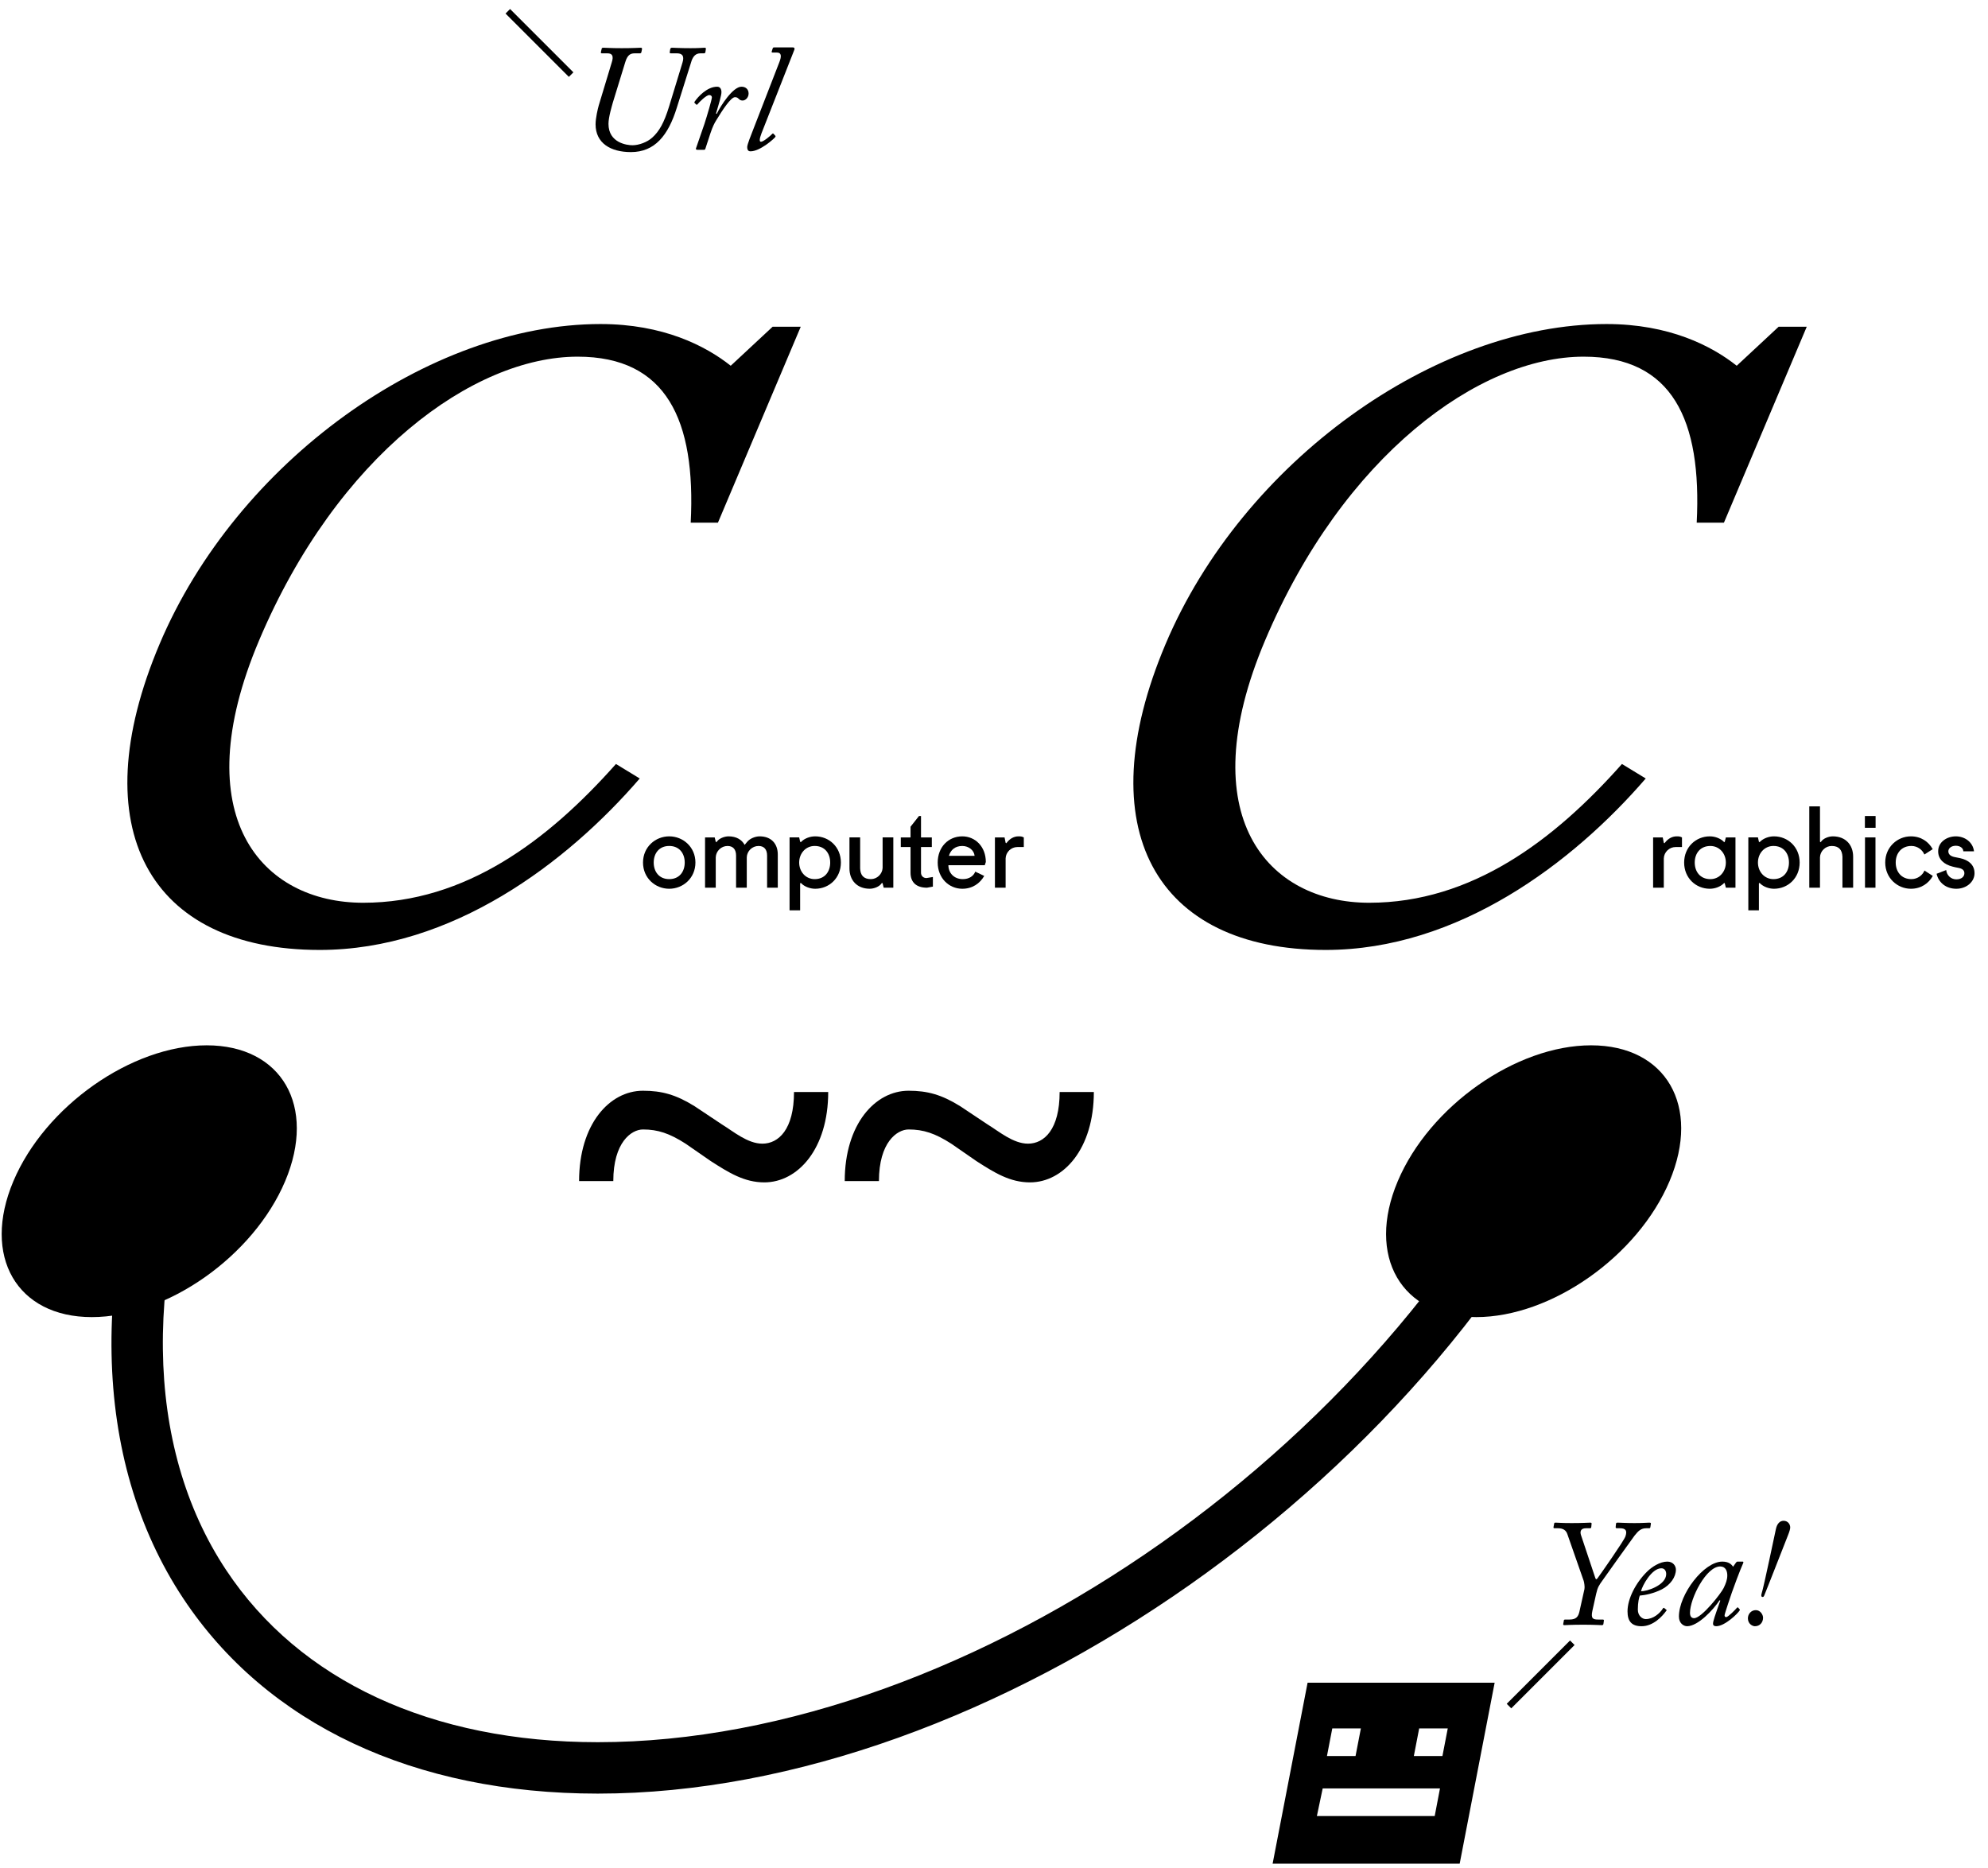 <?xml version="1.0" encoding="UTF-8"?>
<svg width="116px" height="109px" viewBox="0 0 116 109" version="1.1" xmlns="http://www.w3.org/2000/svg" xmlns:xlink="http://www.w3.org/1999/xlink">
    <!-- Generator: Sketch 48.2 (47327) - http://www.bohemiancoding.com/sketch -->
    <title>video-logo-center</title>
    <desc>Created with Sketch.</desc>
    <defs>
        <polygon id="path-1" points="0 207.379 207.379 207.379 207.379 0 0 0"></polygon>
    </defs>
    <g id="Sticker" stroke="none" stroke-width="1" fill="none" fill-rule="evenodd" transform="translate(-48, -44)">
        <g id="video-logo-center">
            <g transform="translate(0, 1)">
                <path d="M82.882,147.653 C72.153,147.653 63.561,143.608 58.691,136.262 C53.329,128.174 53.107,116.783 58.083,105.009 L60.847,106.177 C56.269,117.008 56.395,127.369 61.192,134.604 C65.487,141.084 73.191,144.653 82.882,144.653 C104.699,144.653 129.965,126.869 139.203,105.009 L141.967,106.177 C132.301,129.047 105.796,147.653 82.882,147.653" id="Fill-222" fill="#000000"></path>
                <path d="M57.307,80.59 C61.803,69.951 73.037,61.907 83.04,61.907 C86.692,61.907 89.173,63.177 90.638,64.341 L93.082,62.065 L94.723,62.065 L89.891,73.498 L88.303,73.498 C88.608,67.516 86.893,63.811 81.706,63.811 C75.619,63.811 67.676,69.581 63.113,80.378 C58.773,90.646 63.264,95.674 69.192,95.674 C75.173,95.674 79.998,92.022 83.941,87.577 L85.329,88.423 C81.079,93.346 74.38,98.427 66.653,98.427 C56.702,98.427 52.766,91.334 57.307,80.59" id="Fill-224" fill="#000000"></path>
                <path d="M116.007,80.59 C120.504,69.951 131.737,61.907 141.74,61.907 C145.392,61.907 147.873,63.177 149.338,64.341 L151.783,62.065 L153.424,62.065 L148.591,73.498 L147.003,73.498 C147.308,67.516 145.593,63.811 140.406,63.811 C134.319,63.811 126.376,69.581 121.813,80.378 C117.473,90.646 121.964,95.674 127.892,95.674 C133.873,95.674 138.698,92.022 142.641,87.577 L144.029,88.423 C139.779,93.346 133.08,98.427 125.353,98.427 C115.402,98.427 111.466,91.334 116.007,80.59" id="Fill-226" fill="#000000"></path>
                <path d="M144.459,91.861 L145.021,91.861 L145.083,92.173 L145.114,92.205 L145.146,92.173 C145.333,91.923 145.583,91.799 145.832,91.799 C145.957,91.799 146.019,91.799 146.144,91.861 L146.144,92.423 L145.77,92.423 C145.401,92.423 145.096,92.722 145.083,93.085 L145.083,94.795 L144.459,94.795 L144.459,91.861 Z" id="Fill-228" fill="#000000"></path>
                <path d="M147.799,92.361 C147.206,92.361 146.888,92.798 146.888,93.328 C146.888,93.858 147.206,94.296 147.799,94.296 C148.329,94.296 148.704,93.858 148.704,93.328 C148.704,92.798 148.329,92.361 147.799,92.361 Z M149.265,94.795 L148.704,94.795 L148.641,94.545 L148.61,94.513 L148.579,94.545 C148.392,94.732 148.08,94.857 147.768,94.857 C146.956,94.857 146.27,94.233 146.27,93.328 C146.27,92.423 146.956,91.799 147.768,91.799 C148.08,91.799 148.392,91.924 148.579,92.111 L148.61,92.142 L148.641,92.111 L148.704,91.861 L149.265,91.861 L149.265,94.795 Z" id="Fill-230" fill="#000000"></path>
                <path d="M151.481,94.295 C152.074,94.295 152.386,93.858 152.386,93.327 C152.386,92.797 152.074,92.36 151.481,92.36 C150.951,92.36 150.576,92.797 150.576,93.327 C150.576,93.858 150.951,94.295 151.481,94.295 Z M150.015,91.86 L150.576,91.86 L150.632,92.11 L150.67,92.142 L150.701,92.11 C150.888,91.923 151.2,91.799 151.512,91.799 C152.324,91.799 153.01,92.423 153.01,93.327 C153.01,94.233 152.324,94.857 151.512,94.857 C151.207,94.857 150.888,94.732 150.701,94.544 L150.67,94.513 L150.632,94.544 L150.632,96.117 L150.015,96.117 L150.015,91.86 Z" id="Fill-232" fill="#000000"></path>
                <path d="M153.572,90.051 L154.196,90.051 L154.196,92.111 L154.227,92.142 L154.259,92.111 C154.383,91.923 154.695,91.799 154.945,91.799 C155.694,91.799 156.131,92.298 156.131,92.985 L156.131,94.794 L155.507,94.794 L155.507,92.985 C155.488,92.585 155.295,92.361 154.883,92.361 C154.514,92.361 154.209,92.659 154.196,93.022 L154.196,94.794 L153.572,94.794 L153.572,90.051 Z" id="Fill-234" fill="#000000"></path>
                <mask id="mask-2" fill="white">
                    <use xlink:href="#path-1"></use>
                </mask>
                <g id="Clip-237"></g>
                <path d="M156.823,94.795 L157.434,94.795 L157.434,91.861 L156.823,91.861 L156.823,94.795 Z M156.817,91.3 L157.441,91.3 L157.441,90.613 L156.817,90.613 L156.817,91.3 Z" id="Fill-236" fill="#000000" mask="url(#mask-2)"></path>
                <path d="M159.532,94.295 C159.907,94.295 160.194,94.045 160.293,93.795 L160.78,94.108 C160.537,94.544 160.094,94.857 159.501,94.857 C158.715,94.857 158.003,94.233 158.003,93.327 C158.003,92.423 158.715,91.799 159.501,91.799 C160.094,91.799 160.531,92.11 160.774,92.547 L160.287,92.859 C160.187,92.609 159.907,92.36 159.532,92.36 C158.939,92.36 158.615,92.797 158.615,93.327 C158.615,93.858 158.939,94.295 159.532,94.295" id="Fill-238" fill="#000000" mask="url(#mask-2)"></path>
                <path d="M160.999,93.983 L161.561,93.765 C161.592,94.077 161.841,94.308 162.153,94.308 C162.465,94.308 162.622,94.139 162.622,93.952 C162.622,93.771 162.497,93.677 162.247,93.633 C162.141,93.615 162.035,93.59 161.935,93.565 C161.436,93.44 161.092,93.14 161.092,92.672 C161.092,92.111 161.623,91.799 162.122,91.799 C162.653,91.799 163.121,92.142 163.183,92.672 L162.559,92.672 C162.559,92.485 162.372,92.348 162.122,92.348 C161.873,92.348 161.686,92.485 161.686,92.672 C161.686,92.86 161.835,92.966 162.06,93.009 L162.372,93.072 C162.858,93.178 163.214,93.453 163.214,93.952 C163.214,94.452 162.746,94.857 162.153,94.857 C161.561,94.857 161.124,94.513 160.999,93.983" id="Fill-239" fill="#000000" mask="url(#mask-2)"></path>
                <path d="M140.453,135.718 C140.48,135.594 140.435,135.32 140.409,135.24 L139.453,132.506 C139.382,132.302 139.223,132.169 138.913,132.169 L138.71,132.169 C138.657,132.169 138.639,132.152 138.648,132.099 L138.683,131.912 C138.692,131.851 138.71,131.842 138.771,131.842 C138.887,131.842 139.117,131.868 139.701,131.868 C140.373,131.868 140.674,131.842 140.789,131.842 C140.851,131.842 140.878,131.86 140.869,131.912 L140.851,132.099 C140.843,132.152 140.825,132.169 140.772,132.169 L140.542,132.169 C140.205,132.169 140.187,132.391 140.259,132.594 L141.081,135.055 C141.117,135.169 141.152,135.169 141.214,135.09 C141.409,134.824 142.745,132.922 142.843,132.648 C142.958,132.311 142.869,132.169 142.515,132.169 L142.338,132.169 C142.285,132.169 142.267,132.134 142.276,132.081 L142.294,131.912 C142.303,131.851 142.321,131.842 142.4,131.842 C142.524,131.842 142.869,131.868 143.374,131.868 C143.86,131.868 144.126,131.842 144.241,131.842 C144.321,131.842 144.338,131.868 144.329,131.912 L144.303,132.081 C144.294,132.152 144.276,132.169 144.232,132.169 L144.064,132.169 C143.763,132.169 143.604,132.311 143.374,132.603 C143.25,132.762 141.63,135.036 141.506,135.214 C141.311,135.489 141.223,135.603 141.135,136.001 L140.913,137.001 C140.816,137.453 140.967,137.497 141.259,137.497 L141.524,137.497 C141.577,137.497 141.595,137.524 141.586,137.568 L141.559,137.754 C141.551,137.798 141.533,137.824 141.462,137.824 C141.329,137.824 141.046,137.798 140.391,137.798 C139.657,137.798 139.382,137.824 139.285,137.824 C139.232,137.824 139.205,137.807 139.214,137.754 L139.249,137.568 C139.249,137.524 139.267,137.497 139.329,137.497 L139.586,137.497 C140.002,137.497 140.099,137.293 140.161,137.029 L140.453,135.718 Z" id="Fill-240" fill="#000000" mask="url(#mask-2)"></path>
                <path d="M143.754,135.842 C144.064,135.868 145.223,135.497 145.223,134.842 C145.223,134.665 145.134,134.506 144.94,134.506 C144.373,134.506 143.825,135.524 143.754,135.842 M142.966,137.019 C142.966,136.276 143.453,135.347 144.099,134.709 C144.382,134.426 144.86,134.116 145.285,134.116 C145.63,134.116 145.789,134.373 145.789,134.585 C145.789,135.019 145.462,135.48 144.966,135.736 C144.488,135.975 144.01,136.072 143.683,136.099 C143.639,136.205 143.568,136.497 143.568,136.913 C143.568,137.312 143.86,137.471 144.028,137.471 C144.462,137.471 144.851,137.143 145.037,136.842 C145.055,136.816 145.081,136.798 145.117,136.833 L145.214,136.913 C145.258,136.94 145.258,136.966 145.223,136.992 C145.002,137.302 144.471,137.887 143.789,137.887 C143.214,137.887 142.966,137.604 142.966,137.019" id="Fill-241" fill="#000000" mask="url(#mask-2)"></path>
                <path d="M148.576,135.656 C148.7,135.399 148.788,135.178 148.788,134.922 C148.788,134.682 148.7,134.399 148.372,134.399 C147.558,134.399 146.611,136.266 146.611,137.107 C146.611,137.311 146.7,137.417 146.85,137.417 C147.293,137.417 148.417,135.983 148.576,135.656 Z M149.691,134.116 C149.726,134.116 149.736,134.16 149.718,134.196 C149.55,134.558 149.098,135.78 149.054,135.922 C149.001,136.072 148.629,137.17 148.629,137.249 C148.629,137.329 148.673,137.355 148.726,137.355 C148.833,137.355 149.284,136.895 149.346,136.815 C149.372,136.789 149.399,136.771 149.417,136.798 L149.496,136.886 C149.523,136.913 149.532,136.93 149.514,136.957 C149.417,137.134 148.647,137.886 148.142,137.886 C148.036,137.886 147.956,137.85 147.956,137.736 C147.956,137.603 148.045,137.329 148.381,136.39 L148.337,136.373 C147.965,136.939 147.072,137.886 146.443,137.886 C146.24,137.886 145.965,137.718 145.965,137.32 C145.965,136.028 147.417,134.116 148.496,134.116 C148.868,134.116 149.036,134.275 149.125,134.417 L149.293,134.177 C149.32,134.142 149.346,134.116 149.381,134.116 L149.691,134.116 Z" id="Fill-242" fill="#000000" mask="url(#mask-2)"></path>
                <path d="M150.787,135.992 C150.919,135.602 151.592,132.337 151.627,132.204 C151.698,131.886 151.867,131.735 152.07,131.735 C152.327,131.735 152.459,131.939 152.459,132.125 C152.459,132.204 152.424,132.346 152.327,132.585 C152.283,132.691 150.981,136.028 150.937,136.107 C150.902,136.179 150.884,136.179 150.831,136.179 C150.796,136.179 150.743,136.125 150.787,135.992 M149.99,137.426 C149.99,137.17 150.185,136.948 150.451,136.948 C150.725,136.948 150.875,137.222 150.875,137.39 C150.875,137.665 150.689,137.887 150.397,137.887 C150.273,137.887 149.99,137.763 149.99,137.426" id="Fill-243" fill="#000000" mask="url(#mask-2)"></path>
                <path d="M87.496,49.272 C86.992,50.909 86.204,51.874 84.814,51.874 C83.628,51.874 82.752,51.351 82.752,50.254 C82.752,49.882 82.885,49.334 82.938,49.148 L83.69,46.661 C83.823,46.262 83.726,46.112 83.443,46.112 L83.124,46.112 C83.08,46.112 83.053,46.094 83.062,46.042 L83.106,45.855 C83.115,45.802 83.133,45.785 83.222,45.785 C83.328,45.785 83.637,45.811 84.274,45.811 C84.991,45.811 85.292,45.785 85.381,45.785 C85.452,45.785 85.469,45.811 85.46,45.874 L85.425,46.042 C85.416,46.085 85.39,46.112 85.336,46.112 L85.053,46.112 C84.841,46.112 84.628,46.147 84.487,46.617 L83.761,48.979 C83.708,49.174 83.505,49.829 83.505,50.227 C83.505,51.342 84.593,51.475 84.903,51.475 C85.292,51.475 85.77,51.29 86.054,51.033 C86.46,50.669 86.744,50.183 87.045,49.201 L87.823,46.652 C87.956,46.227 87.77,46.112 87.496,46.112 L87.16,46.112 C87.08,46.112 87.071,46.085 87.08,46.042 L87.106,45.874 C87.124,45.811 87.142,45.785 87.222,45.785 C87.328,45.785 87.664,45.811 88.301,45.811 C88.814,45.811 89.018,45.785 89.107,45.785 C89.186,45.785 89.195,45.811 89.186,45.874 L89.16,46.042 C89.151,46.085 89.133,46.112 89.062,46.112 L88.876,46.112 C88.593,46.112 88.461,46.28 88.363,46.519 L87.496,49.272 Z" id="Fill-244" fill="#000000" mask="url(#mask-2)"></path>
                <path d="M88.689,51.741 C88.627,51.741 88.592,51.706 88.609,51.661 L89.105,50.227 C89.265,49.732 89.539,48.803 89.539,48.678 C89.539,48.599 89.468,48.546 89.388,48.546 C89.211,48.546 88.813,48.944 88.689,49.095 C88.671,49.122 88.636,49.112 88.618,49.095 L88.53,49.007 C88.512,48.989 88.512,48.962 88.53,48.935 C88.716,48.661 89.247,48.059 89.849,48.059 C90.025,48.059 90.096,48.21 90.096,48.369 C90.105,48.537 89.955,49.033 89.778,49.626 L89.822,49.643 C90.061,49.148 90.769,48.059 91.265,48.059 C91.521,48.059 91.681,48.219 91.681,48.458 C91.681,48.687 91.503,48.865 91.335,48.865 C91.256,48.865 91.185,48.847 91.114,48.776 C91.043,48.706 90.999,48.67 90.884,48.67 C90.645,48.67 90.149,49.431 89.795,50.015 C89.689,50.183 89.583,50.387 89.45,50.785 L89.158,51.679 C89.141,51.741 89.114,51.741 89.043,51.741 L88.689,51.741 Z" id="Fill-245" fill="#000000" mask="url(#mask-2)"></path>
                <path d="M93.476,46.625 C93.609,46.289 93.6,46.067 93.343,46.067 L93.086,46.067 C93.024,46.067 93.016,46.032 93.034,45.987 L93.086,45.828 C93.104,45.775 93.122,45.767 93.175,45.767 L94.272,45.767 C94.352,45.767 94.379,45.819 94.352,45.899 L92.511,50.581 C92.432,50.784 92.219,51.271 92.405,51.271 C92.547,51.271 92.954,50.926 93.06,50.811 C93.096,50.775 93.113,50.784 93.14,50.811 L93.237,50.917 C93.255,50.935 93.264,50.971 93.228,51.006 C93.184,51.076 92.361,51.829 91.794,51.829 C91.68,51.829 91.6,51.775 91.6,51.572 C91.6,51.439 91.821,50.882 91.927,50.616 L93.476,46.625 Z" id="Fill-246" fill="#000000" mask="url(#mask-2)"></path>
                <path d="M96.326,106.717 C96.326,110.031 94.556,111.989 92.598,111.989 C91.43,111.989 90.527,111.424 89.472,110.746 L88.004,109.73 C87.062,109.127 86.384,108.902 85.518,108.902 C84.84,108.902 83.786,109.655 83.786,111.914 L81.79,111.914 C81.79,108.6 83.56,106.642 85.518,106.642 C86.61,106.642 87.439,106.867 88.531,107.546 L90.113,108.6 C90.79,109.014 91.619,109.73 92.485,109.73 C93.427,109.73 94.33,108.902 94.33,106.717 L96.326,106.717 Z" id="Fill-247" fill="#000000" mask="url(#mask-2)"></path>
                <path d="M111.826,106.717 C111.826,110.031 110.056,111.989 108.098,111.989 C106.93,111.989 106.027,111.424 104.972,110.746 L103.504,109.73 C102.562,109.127 101.884,108.902 101.018,108.902 C100.34,108.902 99.286,109.655 99.286,111.914 L97.29,111.914 C97.29,108.6 99.06,106.642 101.018,106.642 C102.11,106.642 102.939,106.867 104.031,107.546 L105.613,108.6 C106.29,109.014 107.119,109.73 107.985,109.73 C108.927,109.73 109.83,108.902 109.83,106.717 L111.826,106.717 Z" id="Fill-248" fill="#000000" mask="url(#mask-2)"></path>
                <path d="M87.049,94.295 C87.642,94.295 87.954,93.858 87.954,93.327 C87.954,92.797 87.642,92.36 87.049,92.36 C86.456,92.36 86.144,92.797 86.144,93.327 C86.144,93.858 86.456,94.295 87.049,94.295 M87.049,91.799 C87.86,91.799 88.578,92.423 88.578,93.327 C88.578,94.233 87.86,94.857 87.049,94.857 C86.237,94.857 85.52,94.233 85.52,93.327 C85.52,92.423 86.237,91.799 87.049,91.799" id="Fill-249" fill="#000000" mask="url(#mask-2)"></path>
                <path d="M91.605,92.111 C91.761,91.924 92.073,91.799 92.323,91.799 C93.009,91.799 93.384,92.236 93.384,92.86 L93.384,94.795 L92.76,94.795 L92.76,92.923 C92.76,92.548 92.573,92.361 92.26,92.361 C91.892,92.361 91.586,92.66 91.574,93.022 L91.574,94.795 L90.95,94.795 L90.95,92.923 C90.95,92.548 90.763,92.361 90.451,92.361 C90.083,92.361 89.777,92.66 89.764,93.022 L89.764,94.795 L89.14,94.795 L89.14,91.861 L89.702,91.861 L89.764,92.111 L89.795,92.142 L89.827,92.111 C89.951,91.924 90.263,91.799 90.513,91.799 C90.962,91.799 91.287,91.993 91.449,92.298 L91.605,92.111 Z" id="Fill-250" fill="#000000" mask="url(#mask-2)"></path>
                <path d="M95.537,94.295 C96.13,94.295 96.442,93.858 96.442,93.327 C96.442,92.797 96.13,92.36 95.537,92.36 C95.007,92.36 94.632,92.797 94.632,93.327 C94.632,93.858 95.007,94.295 95.537,94.295 Z M94.071,91.86 L94.632,91.86 L94.688,92.11 L94.726,92.142 L94.757,92.11 C94.944,91.923 95.256,91.799 95.568,91.799 C96.38,91.799 97.066,92.423 97.066,93.327 C97.066,94.233 96.38,94.857 95.568,94.857 C95.263,94.857 94.944,94.732 94.757,94.544 L94.726,94.513 L94.688,94.544 L94.688,96.117 L94.071,96.117 L94.071,91.86 Z" id="Fill-251" fill="#000000" mask="url(#mask-2)"></path>
                <path d="M100.125,94.794 L99.563,94.794 L99.501,94.544 L99.47,94.513 L99.438,94.544 C99.314,94.732 99.002,94.856 98.752,94.856 C98.003,94.856 97.566,94.357 97.566,93.671 L97.566,91.86 L98.19,91.86 L98.19,93.671 C98.203,94.07 98.396,94.295 98.814,94.295 C99.177,94.295 99.482,94.001 99.501,93.64 L99.501,91.86 L100.125,91.86 L100.125,94.794 Z" id="Fill-252" fill="#000000" mask="url(#mask-2)"></path>
                <path d="M100.562,91.861 L101.13,91.861 L101.13,91.237 L101.623,90.613 L101.741,90.613 L101.741,91.861 L102.372,91.861 L102.372,92.423 L101.741,92.423 L101.741,93.921 C101.741,94.108 101.873,94.233 102.06,94.233 L102.434,94.171 L102.434,94.732 L102.091,94.795 C101.467,94.795 101.13,94.482 101.13,93.921 L101.13,92.423 L100.562,92.423 L100.562,91.861 Z" id="Fill-253" fill="#000000" mask="url(#mask-2)"></path>
                <path d="M103.37,92.935 L104.868,92.935 C104.837,92.61 104.525,92.361 104.15,92.361 C103.713,92.361 103.464,92.61 103.37,92.935 Z M103.339,93.484 C103.339,93.92 103.651,94.295 104.182,94.295 C104.556,94.295 104.812,94.108 104.906,93.858 L105.43,94.108 C105.18,94.544 104.743,94.857 104.15,94.857 C103.37,94.857 102.715,94.233 102.715,93.328 C102.715,92.423 103.339,91.799 104.15,91.799 C104.899,91.799 105.523,92.392 105.523,93.296 L105.461,93.484 L103.339,93.484 Z" id="Fill-254" fill="#000000" mask="url(#mask-2)"></path>
                <path d="M106.054,91.861 L106.616,91.861 L106.678,92.173 L106.709,92.205 L106.741,92.173 C106.928,91.923 107.178,91.799 107.427,91.799 C107.552,91.799 107.614,91.799 107.739,91.861 L107.739,92.423 L107.365,92.423 C106.996,92.423 106.691,92.722 106.678,93.085 L106.678,94.795 L106.054,94.795 L106.054,91.861 Z" id="Fill-255" fill="#000000" mask="url(#mask-2)"></path>
                <polygon id="Fill-256" fill="#000000" mask="url(#mask-2)" points="136.182 142.678 135.917 142.413 139.612 138.718 139.877 138.983"></polygon>
                <polygon id="Fill-257" fill="#000000" mask="url(#mask-2)" points="77.498 43.79 77.763 43.525 81.458 47.22 81.193 47.485"></polygon>
                <path d="M64.638,111.921 C62.787,116.3 57.737,119.85 53.357,119.85 C48.978,119.85 46.929,116.3 48.78,111.921 C50.63,107.542 55.681,103.992 60.06,103.992 C64.439,103.992 66.489,107.542 64.638,111.921" id="Fill-278" fill="#000000" mask="url(#mask-2)"></path>
                <path d="M145.417,111.921 C143.566,116.3 138.516,119.85 134.137,119.85 C129.757,119.85 127.708,116.3 129.559,111.921 C131.41,107.542 136.46,103.992 140.839,103.992 C145.218,103.992 147.268,107.542 145.417,111.921" id="Fill-279" fill="#000000" mask="url(#mask-2)"></path>
                <path d="M132.166,145.461 L130.498,145.461 L130.809,143.85 L132.477,143.85 L132.166,145.461 Z M131.715,148.963 L124.84,148.963 L125.179,147.352 L132.023,147.352 L131.715,148.963 Z M125.739,143.85 L127.407,143.85 L127.096,145.461 L125.428,145.461 L125.739,143.85 Z M124.298,141.183 L122.258,151.739 L133.173,151.739 L135.213,141.183 L124.298,141.183 Z" id="Fill-280" fill="#000000" mask="url(#mask-2)"></path>
            </g>
        </g>
    </g>
</svg>